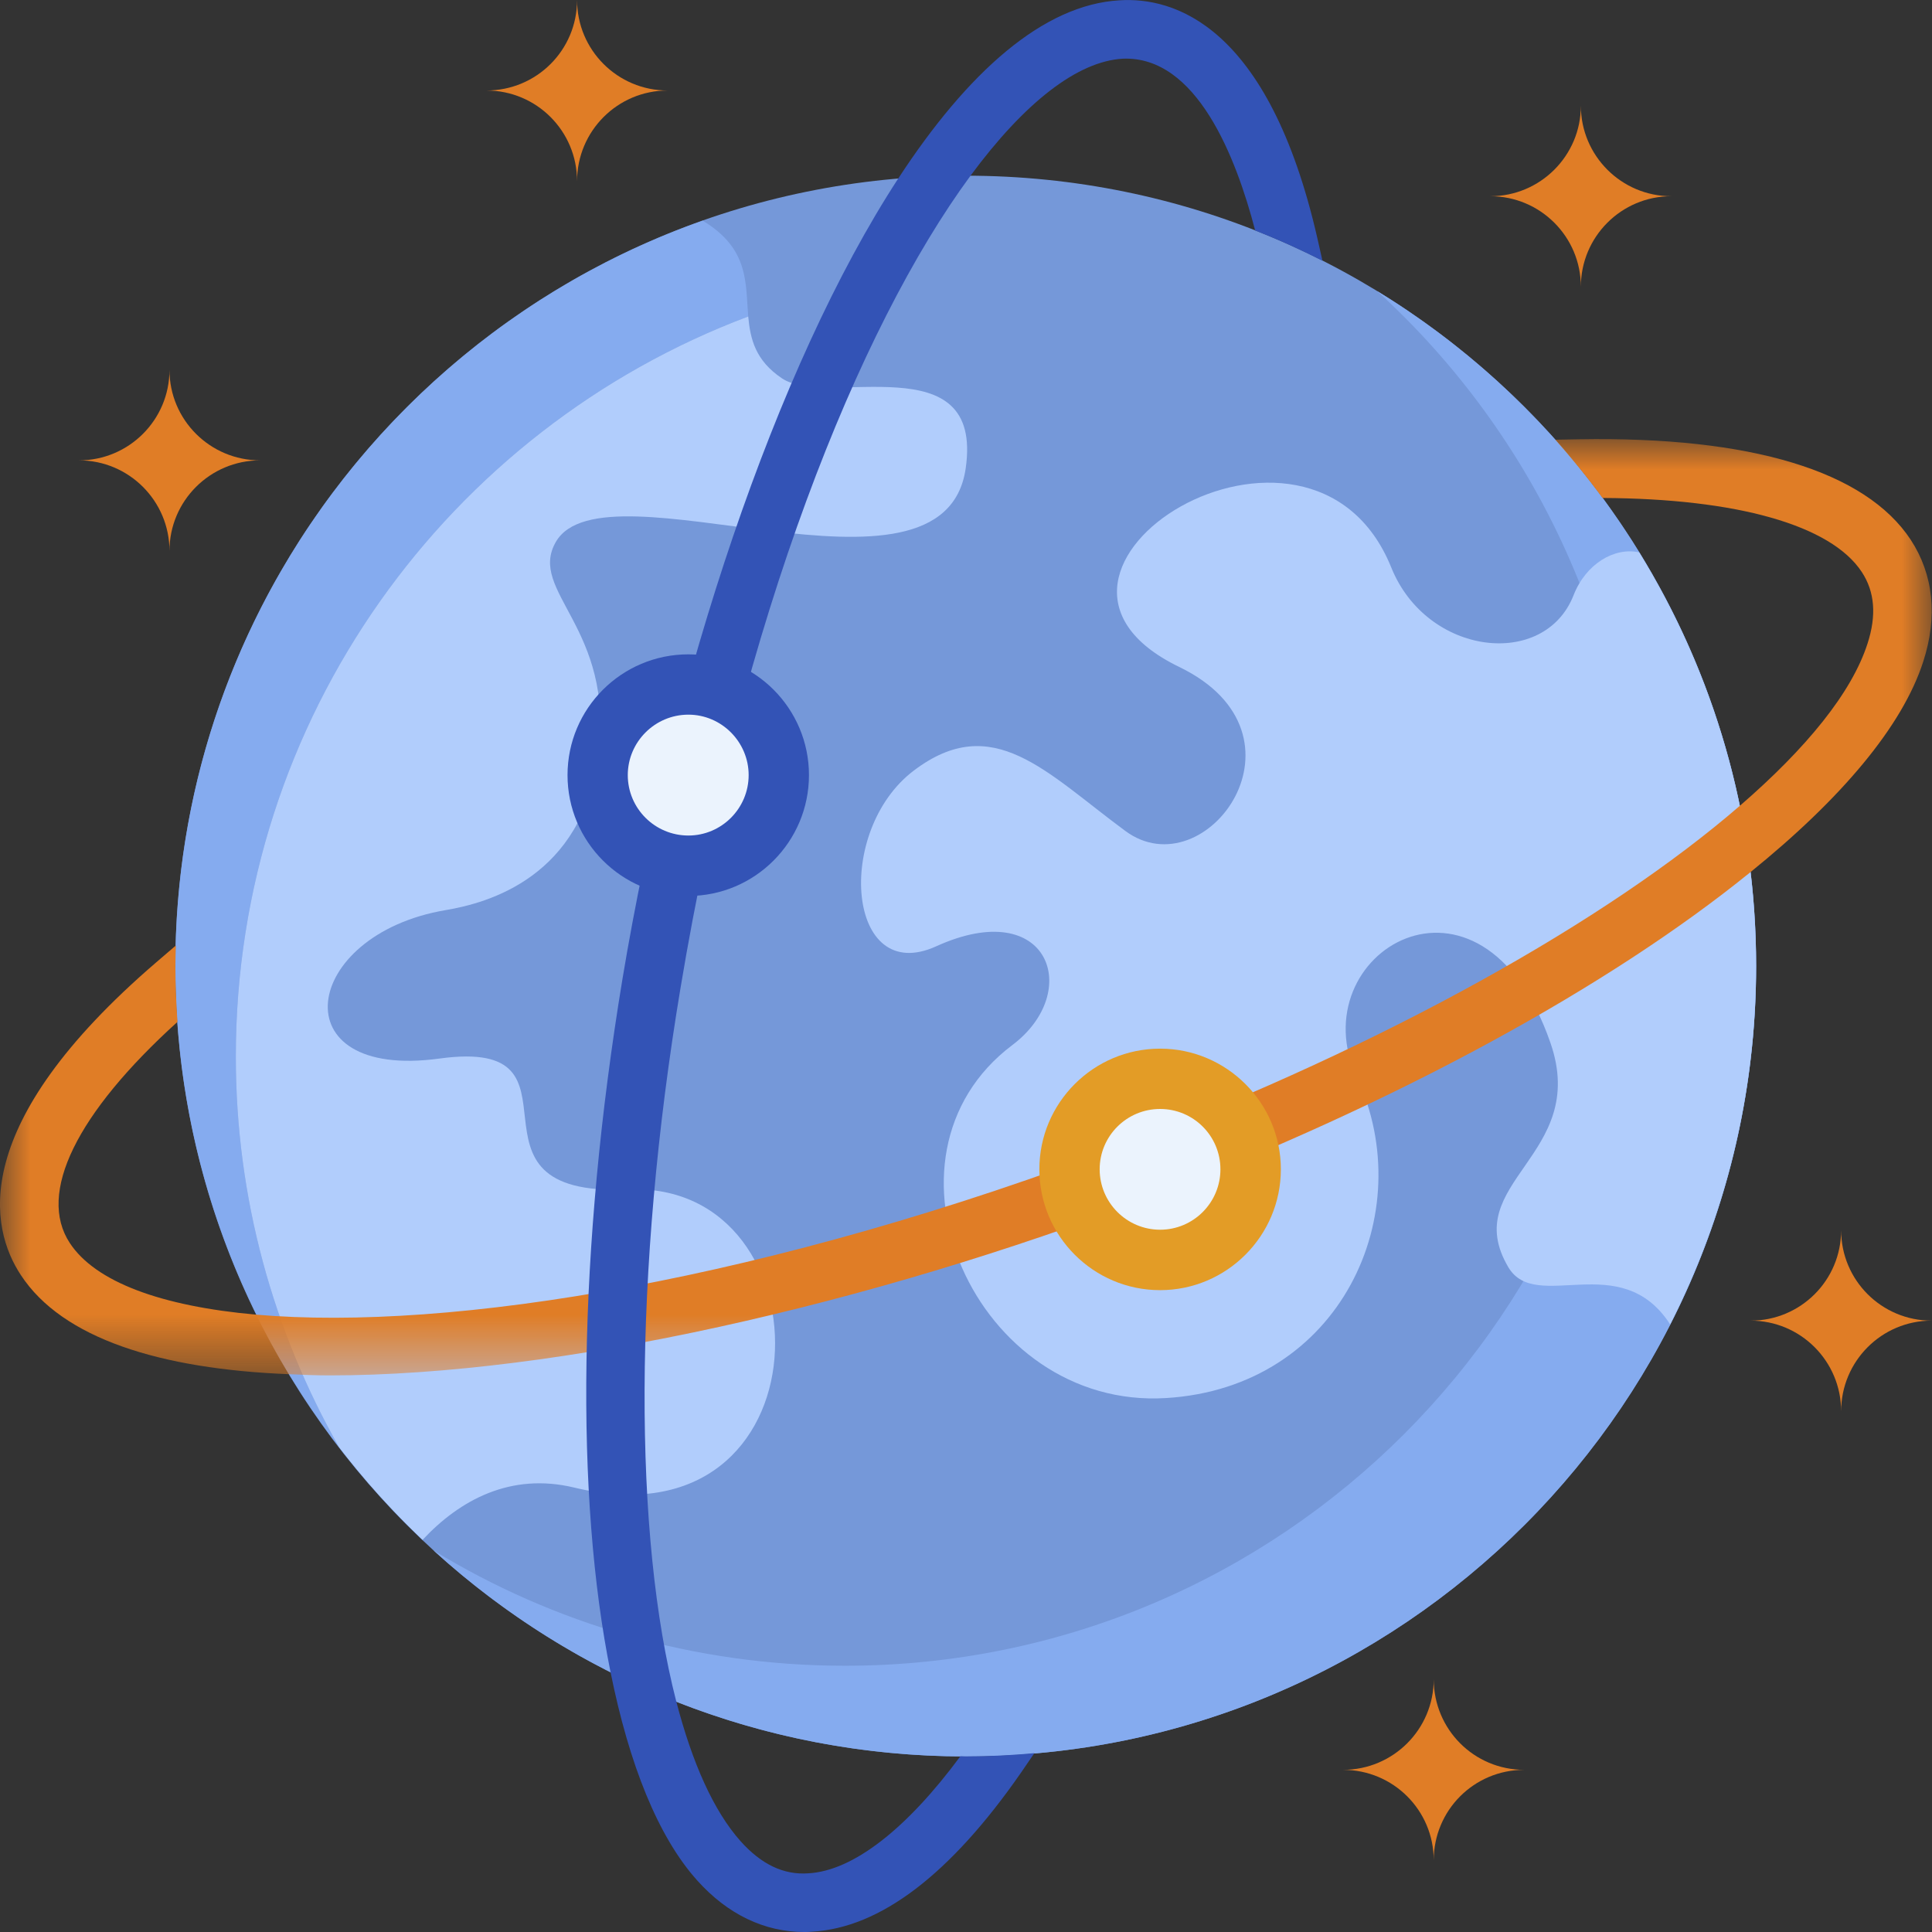 <?xml version="1.0" encoding="UTF-8"?>
<svg width="32px" height="32px" viewBox="0 0 32 32" version="1.1" xmlns="http://www.w3.org/2000/svg" xmlns:xlink="http://www.w3.org/1999/xlink">
    <rect x="0" y="0" width="32" height="32" fill="#333333" stroke="none"/>
    <title>编组</title>
    <defs>
        <polygon id="path-1" points="0 0 31.995 0 31.995 15.508 0 15.508"></polygon>
    </defs>
    <g id="页面-1" stroke="none" stroke-width="1" fill="none" fill-rule="evenodd">
        <g id="kepler-homepage-下拉菜单new" transform="translate(-38, -117)">
            <g id="编组-15" transform="translate(8, 80)">
                <g id="编组" transform="translate(30, 37)">
                    <path d="M29.087,16 C29.087,8.77 23.227,2.91 15.995,2.91 C8.764,2.91 2.904,8.77 2.904,16 C2.904,23.229 8.764,29.092 15.995,29.092 C23.227,29.092 29.087,23.229 29.087,16" id="Fill-1" fill="#7598D9"></path>
                    <path d="M22.809,4.82 C25.437,7.215 27.087,10.665 27.087,14.501 C27.087,21.73 21.227,27.59 13.995,27.59 C11.499,27.59 9.167,26.892 7.182,25.681 C9.507,27.8 12.603,29.092 15.995,29.092 C23.226,29.092 29.086,23.229 29.086,16 C29.086,11.266 26.574,7.12 22.809,4.82" id="Fill-3" fill="#85ABEF"></path>
                    <path d="M12.393,5.242 C12.346,4.697 12.415,4.119 11.638,3.655 C6.553,5.45 2.905,10.299 2.905,16 C2.905,19.001 3.918,21.762 5.615,23.969 C4.531,22.06 3.906,19.853 3.906,17.501 C3.906,11.891 7.434,7.105 12.393,5.242" id="Fill-5" fill="#85ABEF"></path>
                    <path d="M6.999,25.505 C7.617,24.843 8.46,24.387 9.507,24.638 C13.77,25.674 13.799,19.552 10.405,19.701 C7.361,19.838 9.937,17.169 7.278,17.533 C4.619,17.897 4.983,15.482 7.378,15.075 C8.093,14.955 9.644,14.525 9.91,12.511 C10.188,10.391 8.73,9.801 9.207,8.975 C10.01,7.586 15.631,10.289 15.995,7.757 C16.295,5.681 13.694,6.763 12.954,6.268 C12.51,5.972 12.427,5.613 12.393,5.242 C7.434,7.105 3.906,11.89 3.906,17.501 C3.906,19.852 4.531,22.06 5.615,23.969 C6.038,24.519 6.499,25.031 6.999,25.505" id="Fill-7" fill="#B1CDFC"></path>
                    <path d="M27.15,9.149 C26.74,9.058 26.267,9.339 26.064,9.857 C25.583,11.09 23.634,10.863 23.044,9.4 C21.705,6.087 16.261,9.464 19.53,11.046 C21.854,12.169 19.974,14.75 18.639,13.763 C17.325,12.794 16.444,11.769 15.133,12.765 C13.819,13.763 14.029,16.347 15.508,15.673 C17.376,14.826 17.94,16.427 16.768,17.309 C14.305,19.164 16.163,23.352 19.315,23.156 C22.204,22.98 23.522,20.094 22.475,17.846 C21.513,15.79 24.528,13.956 25.68,17.272 C26.33,19.145 24.15,19.577 24.982,20.988 C25.441,21.765 26.843,20.666 27.663,21.936 C28.571,20.153 29.087,18.136 29.087,16 C29.087,13.487 28.378,11.141 27.15,9.149" id="Fill-9" fill="#B1CDFC"></path>
                    <g transform="translate(0, 7.273)">
                        <mask id="mask-2" fill="white">
                            <use xlink:href="#path-1"></use>
                        </mask>
                        <g id="Clip-12"></g>
                        <path d="M31.648,1.668 C30.898,0.528 28.997,-0.046 26.159,0.003 L25.759,0.01 C26.037,0.321 26.298,0.64 26.543,0.975 C28.762,0.985 30.325,1.422 30.837,2.201 C31.052,2.528 31.084,2.918 30.932,3.387 C30.671,4.198 29.924,5.116 28.818,6.073 C26.615,7.978 22.966,10.026 18.688,11.659 C12.723,13.94 7.459,14.78 4.245,14.502 C2.663,14.362 1.577,13.957 1.156,13.315 C0.615,12.492 1.266,11.169 2.939,9.653 C2.919,9.345 2.905,9.037 2.905,8.727 C2.905,8.612 2.91,8.502 2.912,8.388 L2.588,8.666 C-0.553,11.366 -0.167,13.071 0.346,13.847 C1.035,14.897 2.651,15.403 4.785,15.488 C5.007,15.498 5.229,15.508 5.461,15.508 C9.241,15.508 14.398,14.338 19.034,12.565 C23.156,10.993 26.667,9.059 28.991,7.174 C30.498,5.956 31.511,4.755 31.855,3.685 C32.097,2.938 32.024,2.242 31.648,1.668" id="Fill-11" fill="#E07D26" mask="url(#mask-2)"></path>
                    </g>
                    <path d="M21.818,3.938 C21.007,0.4 19.43,-0.051 18.546,0.005 C17.281,0.075 16.026,1.196 14.876,2.959 C12.842,6.08 11.14,11.224 10.31,16.215 C9.57,20.69 9.527,24.797 10.112,27.693 C10.42,29.224 10.899,30.423 11.548,31.146 C12.051,31.707 12.661,32 13.321,32 C13.36,32 13.401,32 13.445,31.995 C14.578,31.934 15.743,31.045 16.913,29.358 L17.132,29.038 C16.759,29.072 16.378,29.092 15.995,29.092 C15.966,29.092 15.936,29.089 15.907,29.089 C15.015,30.296 14.129,30.987 13.389,31.028 C12.979,31.058 12.61,30.879 12.268,30.498 C11.819,29.995 11.465,29.197 11.201,28.181 C10.496,25.444 10.484,21.088 11.27,16.373 C12.286,10.255 14.215,5.437 16.075,2.91 C16.969,1.699 17.847,1.013 18.6,0.972 C19.818,0.925 20.472,2.598 20.79,3.819 C21.171,3.967 21.542,4.136 21.904,4.319 L21.818,3.938 Z" id="Fill-13" fill="#3353B6"></path>
                    <path d="M20.714,19.367 C20.714,20.197 20.043,20.869 19.215,20.869 C18.384,20.869 17.713,20.197 17.713,19.367 C17.713,18.541 18.384,17.868 19.215,17.868 C20.043,17.868 20.714,18.541 20.714,19.367" id="Fill-15" fill="#EBF3FD"></path>
                    <path d="M19.215,21.369 C18.111,21.369 17.215,20.471 17.215,19.367 C17.215,18.266 18.111,17.369 19.215,17.369 C20.316,17.369 21.215,18.266 21.215,19.367 C21.215,20.471 20.316,21.369 19.215,21.369 M19.215,18.368 C18.663,18.368 18.214,18.815 18.214,19.367 C18.214,19.919 18.663,20.368 19.215,20.368 C19.767,20.368 20.214,19.919 20.214,19.367 C20.214,18.815 19.767,18.368 19.215,18.368" id="Fill-17" fill="#E39C26"></path>
                    <path d="M12.898,12.838 C12.898,13.668 12.227,14.34 11.402,14.34 C10.572,14.34 9.9,13.668 9.9,12.838 C9.9,12.01 10.572,11.339 11.402,11.339 C12.227,11.339 12.898,12.01 12.898,12.838" id="Fill-19" fill="#EBF3FD"></path>
                    <path d="M11.402,14.84 C10.296,14.84 9.4,13.942 9.4,12.838 C9.4,11.734 10.296,10.838 11.402,10.838 C12.503,10.838 13.399,11.734 13.399,12.838 C13.399,13.942 12.503,14.84 11.402,14.84 M11.402,11.837 C10.847,11.837 10.398,12.289 10.398,12.838 C10.398,13.39 10.847,13.839 11.402,13.839 C11.951,13.839 12.4,13.39 12.4,12.838 C12.4,12.289 11.951,11.837 11.402,11.837" id="Fill-21" fill="#3353B6"></path>
                    <path d="M8.057,1.499 C8.887,1.499 9.558,2.17 9.558,3.001 C9.558,2.17 10.23,1.499 11.057,1.499 C10.23,1.499 9.558,0.83 9.558,0 C9.558,0.83 8.887,1.499 8.057,1.499" id="Fill-23" fill="#E07D26"></path>
                    <path d="M1.308,7.625 C2.135,7.625 2.807,8.297 2.807,9.124 C2.807,8.297 3.479,7.625 4.309,7.625 C3.479,7.625 2.807,6.954 2.807,6.126 C2.807,6.954 2.135,7.625 1.308,7.625" id="Fill-25" fill="#E07D26"></path>
                    <path d="M24.684,3.25 C25.512,3.25 26.184,3.921 26.184,4.749 C26.184,3.921 26.855,3.25 27.682,3.25 C26.855,3.25 26.184,2.578 26.184,1.751 C26.184,2.578 25.512,3.25 24.684,3.25" id="Fill-27" fill="#E07D26"></path>
                    <path d="M28.996,21.874 C29.824,21.874 30.495,22.546 30.495,23.376 C30.495,22.546 31.166,21.874 31.994,21.874 C31.166,21.874 30.495,21.206 30.495,20.375 C30.495,21.206 29.824,21.874 28.996,21.874" id="Fill-29" fill="#E07D26"></path>
                    <path d="M22.245,29.314 C23.075,29.314 23.747,29.983 23.747,30.813 C23.747,29.983 24.415,29.314 25.246,29.314 C24.415,29.314 23.747,28.643 23.747,27.813 C23.747,28.643 23.075,29.314 22.245,29.314" id="Fill-31" fill="#E07D26"></path>
                </g>
            </g>
        </g>
    </g>
</svg>